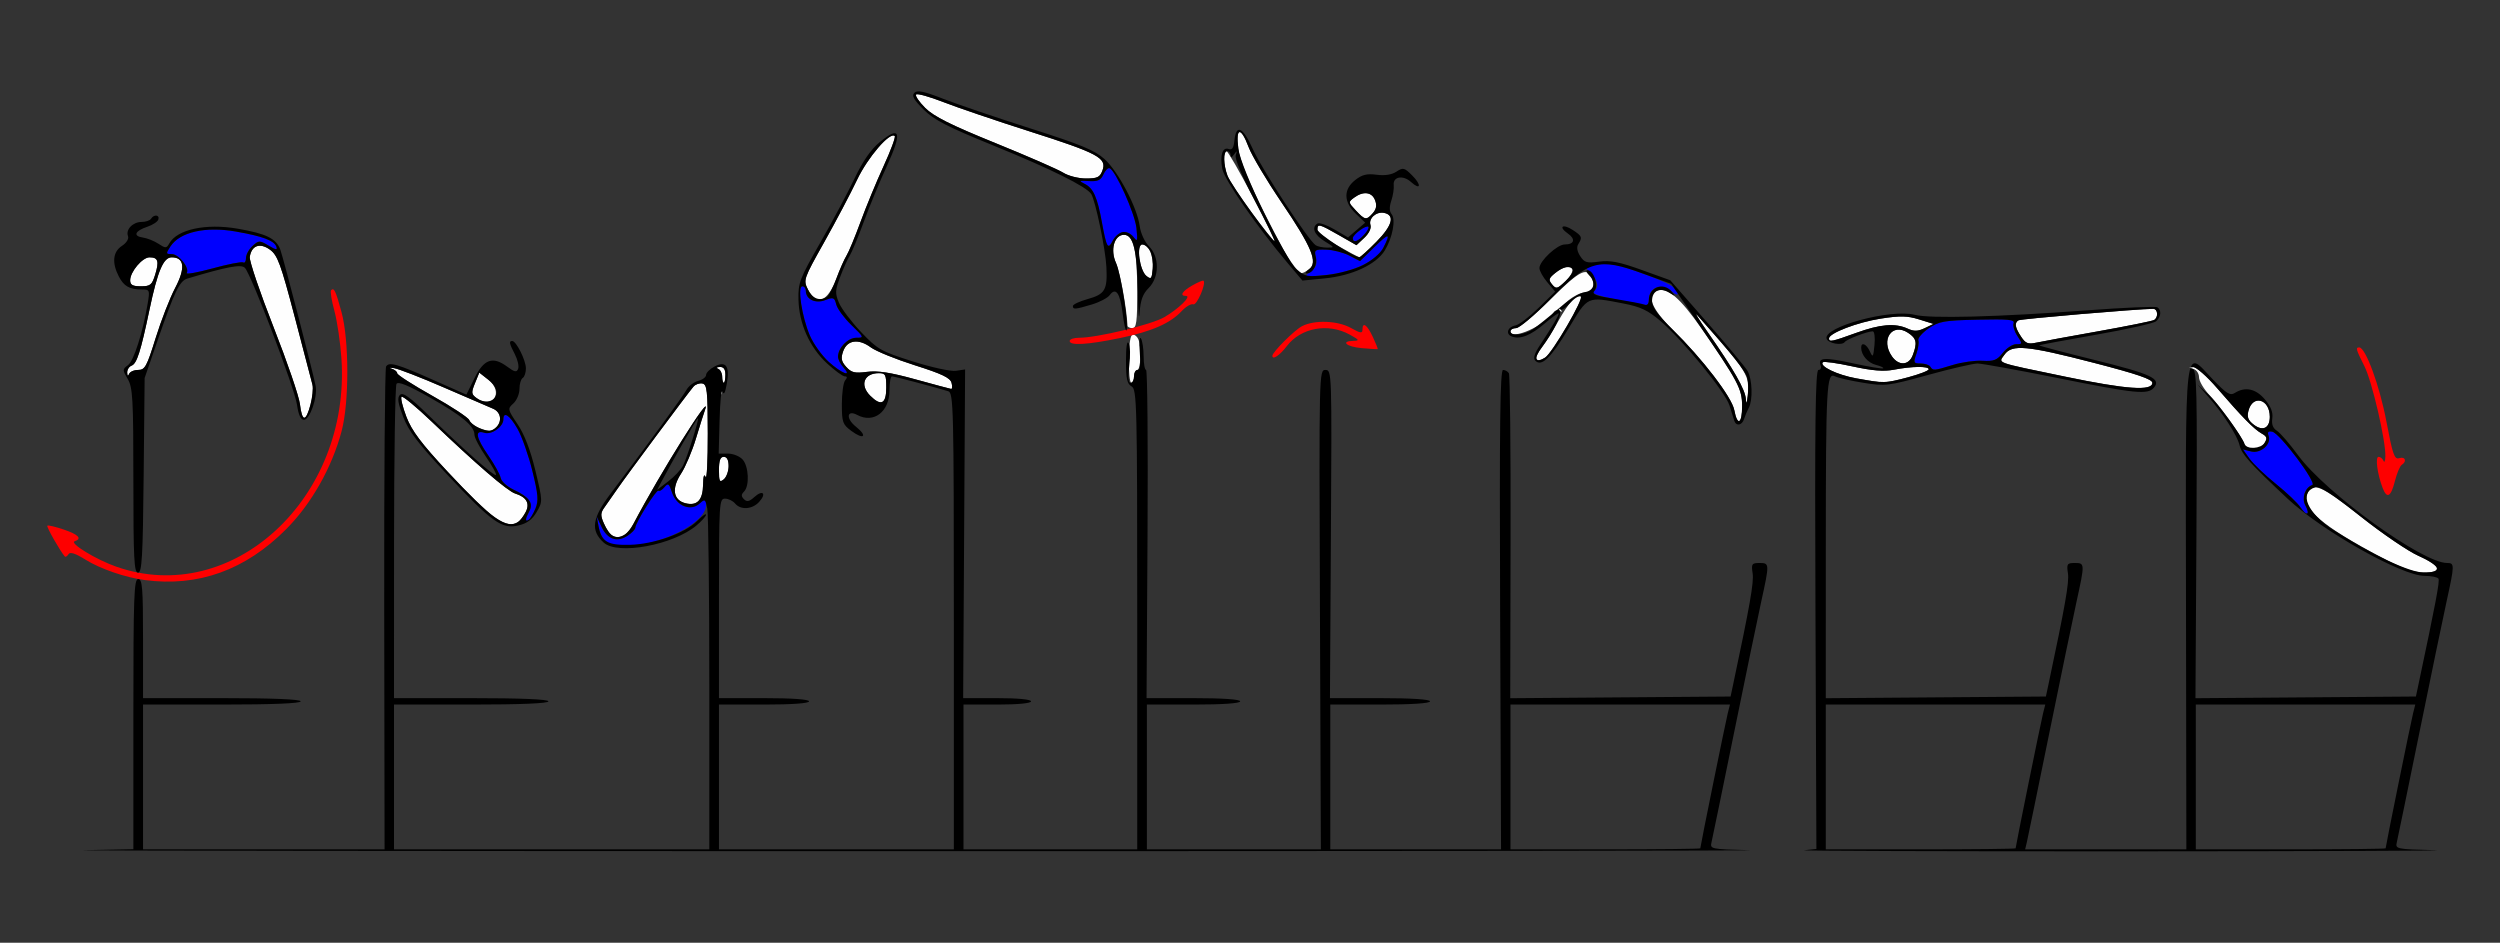 <?xml version="1.0" encoding="UTF-8" standalone="no"?>
<!-- Created with Inkscape (http://www.inkscape.org/) -->

<svg
   xmlns:dc="http://purl.org/dc/elements/1.1/"
   xmlns:cc="http://creativecommons.org/ns#"
   xmlns:rdf="http://www.w3.org/1999/02/22-rdf-syntax-ns#"
   xmlns:svg="http://www.w3.org/2000/svg"
   xmlns="http://www.w3.org/2000/svg"
   xmlns:sodipodi="http://sodipodi.sourceforge.net/DTD/sodipodi-0.dtd"
   xmlns:inkscape="http://www.inkscape.org/namespaces/inkscape"
   version="1.1"
   width="777"
   height="293"
   id="svg2"
   inkscape:version="0.91 r13725"
   sodipodi:docname="ub751103.svg">
  <rect width="100%" height="100%" fill="#333333" stroke="none"/>
  <sodipodi:namedview
     pagecolor="#ffffff"
     bordercolor="#666666"
     borderopacity="1"
     objecttolerance="10"
     gridtolerance="10"
     guidetolerance="10"
     inkscape:pageopacity="0"
     inkscape:pageshadow="2"
     inkscape:window-width="1357"
     inkscape:window-height="823"
     id="namedview11"
     showgrid="false"
     inkscape:zoom="0.39253539"
     inkscape:cx="49.677049"
     inkscape:cy="146.5"
     inkscape:window-x="0"
     inkscape:window-y="0"
     inkscape:window-maximized="0"
     inkscape:current-layer="svg2" />
  <defs
     id="defs6" />
  <g
     id="g2987"
     transform="translate(4.453,-6.022)">
    <path
       d="m 735.5,179.154 c -18.104,-9.545 -24.609,-15.1 -22.901,-19.553 1.528,-3.982 4.313,-2.818 16.656,6.963 6.734,5.337 14.832,10.841 17.994,12.233 6.957,3.061 7.586,5.224 1.5,5.152 -3.073,-0.036 -6.742,-1.364 -13.25,-4.796 z m -550.02,-6.919 c -0.561,-0.404 -1.59,-2.03 -2.287,-3.613 -1.064,-2.419 -1.02,-3.217 0.281,-5 0.851,-1.167 2.621,-3.697 3.932,-5.622 2.592,-3.804 21.841,-29.681 23.659,-31.806 0.615,-0.718 1.864,-1.162 2.776,-0.986 1.457,0.281 1.661,2.175 1.683,15.588 0.013,8.397 -0.293,14.466 -0.68,13.486 -0.456,-1.153 -0.729,-0.325 -0.774,2.346 -0.083,4.853 -1.844,6.718 -5.483,5.805 -3.834,-0.962 -4.378,-4.634 -1.366,-9.209 1.348,-2.048 3.434,-6.971 4.634,-10.941 1.2,-3.97 2.48,-8.02 2.844,-9 2.308,-6.224 -14.074,19.933 -22.308,35.618 -1.924,3.664 -4.636,4.973 -6.912,3.334 z m -36.498,-5.612 c -1.915,-1.308 -8.319,-7.565 -14.23,-13.905 -8.281,-8.882 -11.241,-12.817 -12.896,-17.143 -1.182,-3.088 -1.863,-5.9 -1.514,-6.249 0.349,-0.349 4.582,3.148 9.408,7.77 13.545,12.976 23.536,21.579 25.911,22.314 3.543,1.096 4.672,3.097 3.26,5.777 -2.386,4.528 -4.881,4.889 -9.938,1.437 z M 219,152.122 C 219,149.125 219.409,148 220.5,148 c 0.986,0 1.5,0.986 1.5,2.878 0,1.583 -0.675,3.438 -1.5,4.122 -1.292,1.072 -1.5,0.673 -1.5,-2.878 z m 475.75,-6.818 c -0.963,-0.248 -1.75,-0.818 -1.75,-1.266 0,-1.34 -7.001,-11.277 -10.625,-15.081 C 680.519,127.01 679,124.455 679,123.281 c 0,-1.192 -0.773,-2.336 -1.75,-2.592 -1.569,-0.41 -1.576,-0.469 -0.065,-0.573 0.927,-0.064 4.302,2.91 7.5,6.609 7.817,9.04 11.424,12.709 13.815,14.048 1.588,0.89 1.779,1.48 0.929,2.864 -1.213,1.974 -2.169,2.314 -4.679,1.667 z m -550.522,-6.344 c -1.25,-0.502 -2.521,-1.561 -2.825,-2.354 -0.304,-0.793 -5.469,-4.195 -11.478,-7.559 C 123.916,125.682 119,122.528 119,122.038 c 0,-0.49 -0.787,-1.133 -1.75,-1.429 -0.963,-0.296 -0.625,-0.374 0.75,-0.175 1.375,0.199 8.35,2.905 15.5,6.011 7.15,3.107 14.012,6.068 15.25,6.58 2.444,1.012 2.963,3.862 1.05,5.774 -1.391,1.391 -2.435,1.421 -5.572,0.161 z m 551.862,-0.893 c -1.823,-1.375 -2.228,-2.379 -1.741,-4.319 1.309,-5.215 6.652,-3.753 6.652,1.821 0,3.495 -2.143,4.586 -4.911,2.499 z m -161.523,-4.564 c -0.76,-4.049 -9.89,-15.964 -19.28,-25.162 -6.399,-6.268 -8.174,-10.68 -4.815,-11.969 3.229,-1.239 7.178,2.115 14.028,11.919 11.015,15.762 12.483,18.578 12.492,23.959 0.01,5.545 -1.476,6.313 -2.425,1.254 z M 88.772,131.667 c -0.269,-2.383 -3.961,-13.167 -8.204,-23.963 -4.244,-10.797 -7.57,-20.613 -7.392,-21.815 0.533,-3.592 3.164,-4.537 6.289,-2.26 2.358,1.718 3.338,4.384 7.691,20.92 2.744,10.423 5.219,19.888 5.501,21.032 C 93.259,128.029 91.297,136 90.092,136 c -0.457,0 -1.051,-1.95 -1.32,-4.333 z M 538.151,130 c -0.196,-2.894 -3.792,-9.204 -11.685,-20.5 -3.074,-4.4 -4.549,-6.828 -3.278,-5.396 15.708,17.695 16.318,18.677 15.545,25.008 -0.299,2.451 -0.461,2.697 -0.583,0.888 z m -394.493,-0.261 c -1.639,-1.198 -1.689,-1.676 -0.487,-4.623 l 1.341,-3.287 2.798,2.201 c 4.938,3.885 1.405,9.408 -3.653,5.709 z M 266,129 c -3.331,-3.331 -1.916,-7 2.7,-7 2.059,0 2.3,0.471 2.3,4.5 0,5.087 -1.609,5.891 -5,2.5 z m -46.921,-1.583 c 0.048,-1.165 0.285,-1.402 0.604,-0.604 0.289,0.722 0.253,1.584 -0.079,1.917 -0.332,0.332 -0.569,-0.258 -0.525,-1.312 z M 280,123.909 c -7.716,-2.131 -11.695,-2.743 -15.008,-2.308 -3.778,0.496 -4.819,0.248 -6.432,-1.535 -1.538,-1.7 -1.733,-2.673 -0.972,-4.847 1.24,-3.541 4.795,-4.053 8.601,-1.238 1.604,1.186 7.79,3.7 13.747,5.586 8.345,2.642 10.95,3.889 11.353,5.431 0.288,1.101 0.228,1.959 -0.133,1.906 -0.361,-0.053 -5.381,-1.401 -11.156,-2.995 z m 357.5,-0.804 c -22.437,-4.662 -20.891,-4.102 -18.959,-6.86 2.296,-3.277 6.984,-2.843 27.959,2.592 13.261,3.436 18,5.059 18,6.164 0,2.616 -7.988,2.055 -27,-1.895 z M 220,123.083 c 0,-1.054 -0.562,-2.144 -1.25,-2.421 -0.747,-0.301 -0.545,-0.536 0.5,-0.583 1.221,-0.055 1.75,0.677 1.75,2.421 0,1.375 -0.225,2.5 -0.5,2.5 -0.275,0 -0.5,-0.863 -0.5,-1.917 z m 126.397,-5.582 c 0.067,-4.898 0.499,-7.499 1.246,-7.5 0.629,-4.8e-4 1.416,0.711 1.75,1.581 C 350.374,114.139 350.088,121 349,121 c -0.55,0 -1,0.9 -1,2 0,1.1 -0.384,2 -0.853,2 -0.469,0 -0.806,-3.375 -0.75,-7.499 z m 226.029,6.106 c -5.914,-1.077 -11.511,-3.777 -10.349,-4.991 0.318,-0.332 4.441,0.241 9.162,1.273 6.236,1.363 9.771,1.647 12.923,1.038 C 589.747,119.846 595,119.781 595,120.791 c 0,0.939 -12.022,4.272 -14.664,4.066 -1.01,-0.079 -4.569,-0.641 -7.909,-1.25 z M 35.079,121.857 c -0.043,-0.904 0.568,-1.891 1.359,-2.195 1.639,-0.629 2.812,-4.292 5.563,-17.369 C 44.539,90.225 46.331,86 48.914,86 c 3.955,0 4.33,3.334 1.071,9.529 C 48.336,98.662 45.606,105.675 43.916,111.113 41.175,119.936 40.593,121 38.506,121 c -1.286,0 -2.566,0.562 -2.843,1.25 -0.319,0.789 -0.533,0.645 -0.583,-0.393 z m 548.478,-5.08 c -3.636,-5.191 0.048,-10.577 5.01,-7.326 2.658,1.742 2.939,3.087 1.458,6.983 -1.216,3.198 -4.352,3.364 -6.468,0.343 z M 473,117.135 c 0,-0.476 0.821,-1.938 1.825,-3.25 1.004,-1.312 3.257,-4.92 5.006,-8.018 3.396,-6.014 5.477,-8.267 7.122,-7.712 1.106,0.373 -9.053,17.656 -11.167,18.998 -1.682,1.067 -2.787,1.06 -2.787,-0.018 z m 150.674,-6.51 c -1.876,-2.864 -2.093,-4.248 -0.79,-5.053 0.708,-0.438 37.11,-3.537 41.866,-3.565 1.463,-0.008 1.687,2.605 0.297,3.464 -0.524,0.324 -8.287,1.895 -17.25,3.491 -8.963,1.596 -17.681,3.198 -19.373,3.56 -2.58,0.553 -3.346,0.247 -4.75,-1.896 z M 564,111.199 c 0,-1.636 8.869,-5.031 16.066,-6.151 6.049,-0.941 8.272,-0.895 11.934,0.245 l 4.5,1.402 -2.75,1.313 c -2.138,1.021 -3.317,1.055 -5.297,0.152 -3.91,-1.782 -8.504,-1.398 -16.052,1.339 C 564.899,112.221 564,112.403 564,111.199 Z M 465,109 c 0,-0.55 0.779,-1 1.731,-1 0.952,0 5.817,-4.069 10.81,-9.041 9.256,-9.217 11.589,-10.273 12.985,-5.875 C 491.322,95.589 490.353,97 487.835,97 c -2.418,0 -8.034,4.433 -7.03,5.549 0.382,0.424 0.163,0.467 -0.486,0.095 -0.649,-0.372 -1.482,-0.19 -1.85,0.406 C 475.933,107.154 465,111.983 465,109 Z M 345.969,107.25 C 345.757,102.11 343.685,90.721 342.46,87.963 340.55,83.665 341.809,79 344.877,79 347.841,79 349,83.962 349,96.649 349,106.072 348.745,108 347.5,108 c -0.825,0 -1.514,-0.338 -1.531,-0.75 z M 246.644,95.988 c -1.473,-2.953 -1.374,-3.241 5.086,-14.75 3.624,-6.456 8.204,-15.145 10.179,-19.308 3.326,-7.012 10.271,-15.083 11.727,-13.627 0.313,0.313 -1.252,4.535 -3.479,9.383 C 267.931,62.534 264.709,70.325 262.996,75 c -1.713,4.675 -3.676,9.4 -4.364,10.5 -0.688,1.1 -2.082,4.25 -3.099,7 -2.739,7.406 -6.248,8.783 -8.889,3.488 z m 231.293,-1.564 c -1.191,-1.435 -1.065,-1.903 0.956,-3.539 4.703,-3.808 7.526,-1.619 3.226,2.5 -2.574,2.466 -2.925,2.553 -4.182,1.038 z M 36,93.135 C 36,90.497 39.79,86 42.014,86 c 2.667,0 3.055,1.167 1.776,5.335 C 42.788,94.597 42.298,95 39.332,95 36.747,95 36,94.582 36,93.135 Z M 351.867,91.802 C 349.71,90.082 348.632,82 350.56,82 c 2.045,0 3.596,3.626 3.248,7.594 -0.272,3.097 -0.5,3.356 -1.941,2.208 z M 397.757,89.25 c -0.854,-0.963 -4.951,-8.5 -9.104,-16.75 -5.198,-10.326 -7.763,-16.636 -8.231,-20.25 -0.868,-6.698 0.77,-6.954 3.202,-0.5 0.984,2.612 5.579,10.337 10.209,17.166 9.459,13.95 11.418,18.695 8.575,20.774 -2.325,1.7 -2.791,1.656 -4.651,-0.441 z M 411.25,82.374 C 407.812,80.418 405,78.184 405,77.409 c 0,-1.96 0.529,-1.825 6.695,1.703 l 5.438,3.112 2.443,-2.295 c 1.454,-1.366 2.227,-2.973 1.911,-3.97 -0.653,-2.058 1.781,-4.246 4.204,-3.779 3.474,0.669 2.634,3.922 -2.307,8.939 -2.645,2.685 -5.05,4.866 -5.346,4.847 -0.296,-0.019 -3.35,-1.635 -6.788,-3.591 z M 384.655,72.208 c -3.6,-4.836 -7.021,-10.04 -7.601,-11.565 -1.221,-3.212 -1.398,-7.643 -0.304,-7.642 0.412,3.86e-4 4.046,6.3 8.075,14 C 388.854,74.7 391.936,81 391.675,81 c -0.261,0 -3.42,-3.956 -7.021,-8.792 z m 32.269,-0.789 c -2.375,-2.528 -2.385,-2.609 -0.483,-4 2.84,-2.077 5.503,-1.736 6.48,0.831 0.604,1.587 0.402,2.766 -0.687,4 -2.022,2.291 -2.439,2.226 -5.31,-0.831 z m -90.931,-11.724 c -1.57,-0.992 -11.079,-5.144 -21.132,-9.225 -13.865,-5.629 -19.121,-8.264 -21.769,-10.912 -1.92,-1.92 -3.185,-3.798 -2.81,-4.173 0.375,-0.375 4.178,0.686 8.45,2.357 4.272,1.671 16.378,5.786 26.902,9.144 21.239,6.777 23.99,8.255 22.558,12.12 -0.784,2.117 -1.56,2.494 -5.135,2.494 -2.337,0 -5.481,-0.803 -7.065,-1.804 z"
       id="path2997"
       style="fill:#fefefe"
       inkscape:connector-curvature="0" />
    <path
       d="m 40.5,186.302 c -5.988,-0.794 -13.78,-3.473 -18.317,-6.297 -3.249,-2.022 -4.853,-2.539 -5.356,-1.725 -0.395,0.639 -0.907,0.95 -1.138,0.691 -1.436,-1.611 -5.763,-9.23 -5.431,-9.563 0.221,-0.221 2.504,0.313 5.072,1.188 4.629,1.577 5.824,2.852 3.423,3.652 -1.733,0.578 6.613,5.68 12.911,7.894 36.078,12.68 72.878,-21.284 70.004,-64.607 -0.33,-4.969 -1.317,-11.671 -2.193,-14.893 -0.877,-3.222 -1.342,-6.109 -1.035,-6.417 0.931,-0.931 1.425,0.105 3.254,6.828 2.383,8.757 2.4,28.008 0.032,36.946 -2.992,11.294 -9.36,22.569 -17.202,30.455 C 71.831,183.222 57.141,188.51 40.5,186.302 Z M 736.041,157.607 C 734.4,153.291 733.719,148 734.805,148 c 0.565,0 1.255,0.562 1.532,1.25 0.277,0.688 0.54,0.075 0.583,-1.361 0.148,-4.91 -4.147,-23.383 -6.536,-28.106 C 727.782,114.635 727.607,114 728.792,114 c 1.978,0 6.344,11.883 8.44,22.971 1.974,10.442 2.496,11.929 4.018,11.448 1.856,-0.587 2.441,1.036 0.749,2.081 -0.55,0.34 -1.504,2.617 -2.119,5.059 -1.249,4.961 -2.482,5.618 -3.84,2.047 z M 391,116.596 c 0,-1.123 6.85,-7.965 9.2,-9.19 3.898,-2.031 11.112,-1.759 15.269,0.576 2.895,1.626 3.53,1.716 3.53,0.5 0,-2.56 1.433,-1.561 3.22,2.246 0.946,2.015 1.621,3.721 1.5,3.791 -0.121,0.07 -2.358,-0.064 -4.97,-0.297 -4.769,-0.426 -6.712,-2.187 -2.5,-2.265 1.921,-0.036 1.738,-0.322 -1.25,-1.958 -6.699,-3.668 -15.148,-2.117 -19.491,3.577 C 393.29,116.486 391,118.02 391,116.596 Z M 328,112 c 0,-0.55 1.3,-1 2.89,-1 5.686,0 22.565,-4.077 26.552,-6.413 C 361.929,101.957 365.962,98 364.155,98 c -2.087,0 -1.198,-1.469 1.987,-3.281 1.721,-0.98 3.279,-1.632 3.461,-1.449 0.881,0.881 -2.094,7.756 -3.176,7.341 -0.668,-0.256 -2.274,0.67 -3.571,2.059 -3.614,3.872 -9.357,6.383 -19.296,8.434 C 333.459,113.189 328,113.503 328,112 Z"
       id="path2993"
       style="fill:#fe0000"
       inkscape:connector-curvature="0" />
    <path
       d="m 186.323,175.332 c -2.782,-0.578 -4.015,-2.094 -4.748,-5.838 l -0.586,-2.994 1.477,3.174 c 1.84,3.954 4.826,5.02 8.083,2.886 1.348,-0.883 2.451,-2.023 2.451,-2.533 0,-1.483 6.626,-12.068 7.197,-11.497 0.285,0.285 1.112,-0.198 1.838,-1.073 1.166,-1.405 1.446,-1.212 2.393,1.651 1.401,4.237 5.77,5.928 8.63,3.34 1.868,-1.69 1.942,-1.672 1.942,0.474 0,6.541 -18.465,14.531 -28.677,12.41 z M 159,167.493 c 0,-0.344 0.481,-1.524 1.069,-2.623 1.34,-2.503 -0.057,-4.378 -4.996,-6.704 -1.95,-0.918 -3.714,-2.538 -3.918,-3.6 -0.204,-1.061 -1.898,-4.149 -3.763,-6.861 -3.954,-5.748 -4.397,-8.16 -1.32,-7.184 2.263,0.718 5.928,-1.865 5.928,-4.178 0,-2.595 1.939,-1.305 4.364,2.905 1.347,2.337 3.429,8.226 4.628,13.085 1.827,7.406 1.983,9.31 0.964,11.771 C 160.827,166.832 159,168.925 159,167.493 Z m 551.553,-3.772 c -0.884,-1.349 -4.34,-4.644 -7.68,-7.324 -3.341,-2.679 -7.008,-6.184 -8.15,-7.788 l -2.076,-2.916 2.537,0.637 c 3.005,0.754 6.425,-2.304 5.442,-4.866 -0.444,-1.156 -0.126,-1.515 1.129,-1.274 2.341,0.45 14.045,16.044 12.442,16.578 -2.231,0.744 -3.359,4.058 -2.15,6.318 1.615,3.018 0.406,3.533 -1.493,0.636 z m -457.431,-45.23 c -2.136,-1.93 -4.79,-5.642 -5.897,-8.25 C 244.759,104.433 243.323,95 244.906,95 245.508,95 246,95.62 246,96.378 c 0,2.669 2.916,4.092 6.001,2.928 2.579,-0.973 2.896,-0.85 3.445,1.337 0.333,1.325 2.447,4.198 4.7,6.383 3.985,3.867 4.026,3.974 1.531,3.974 -2.621,0 -5.677,3.173 -5.677,5.894 0,0.797 0.745,2.272 1.655,3.277 2.941,3.25 -0.479,1.982 -4.533,-1.68 z M 595.5,120 c -0.34,-0.55 -1.693,-1 -3.007,-1 -2.216,0 -2.314,-0.215 -1.351,-2.979 0.571,-1.638 0.853,-3.535 0.626,-4.216 -0.227,-0.68 1.195,-2.345 3.16,-3.7 3.223,-2.222 4.715,-2.489 15.271,-2.734 9.568,-0.222 11.604,-0.022 11.174,1.098 -0.289,0.753 0.236,2.53 1.166,3.949 1.628,2.484 1.614,2.581 -0.351,2.581 -1.123,0 -2.997,1.214 -4.165,2.698 -1.781,2.265 -2.797,2.659 -6.323,2.456 -2.31,-0.133 -6.45,0.448 -9.2,1.291 -5.944,1.823 -6.204,1.844 -7,0.555 z M 498,99.111 c -5.079,-0.985 -7.997,-1.966 -7.25,-2.439 1.803,-1.14 1.538,-3.384 -0.658,-5.58 -1.877,-1.877 -1.873,-1.917 0.25,-2.486 4.152,-1.114 7.586,-0.582 15.8,2.447 C 514.727,94.218 517,95.521 517,97.277 c 0,0.568 -0.823,0.288 -1.829,-0.622 C 512.014,93.798 508,95.222 508,99.2 c 0,0.99 -0.338,1.746 -0.75,1.68 -0.412,-0.066 -4.575,-0.862 -9.25,-1.769 z M 53.586,90.862 C 54.538,89.32 51.125,85 48.954,85 c -1.881,0 -1.906,-0.143 -0.428,-2.399 2.929,-4.47 10.887,-6.281 20.307,-4.622 8.295,1.461 11.862,2.783 12.583,4.662 0.446,1.162 -0.038,1.105 -2.388,-0.283 -2.817,-1.664 -3.037,-1.659 -4.987,0.106 C 72.918,83.479 72,85.167 72,86.214 c 0,1.047 -0.387,1.665 -0.859,1.373 -0.472,-0.292 -4.748,0.539 -9.501,1.847 -4.753,1.308 -8.378,1.95 -8.055,1.428 z M 402.808,90.496 c 1.764,-1.292 2.171,-2.316 1.725,-4.343 -0.554,-2.52 -0.393,-2.647 3.215,-2.545 2.089,0.059 5.306,0.886 7.147,1.839 l 3.348,1.732 4.378,-4.297 c 4.669,-4.582 5.291,-4.546 2.855,0.164 -2.141,4.14 -9.502,7.596 -17.986,8.443 -6.73,0.672 -6.905,0.635 -4.683,-0.992 z m -63.108,-8.171 c -0.29,-0.469 -1.042,-3.696 -1.673,-7.171 -1.432,-7.895 -2.675,-10.663 -5.392,-12.004 -1.881,-0.928 -1.719,-1.03 1.353,-0.852 2.766,0.16 3.696,-0.265 4.489,-2.052 0.55,-1.24 1.412,-2.116 1.915,-1.949 1.832,0.611 7.896,14.099 8.358,18.591 0.427,4.152 0.331,4.426 -0.955,2.753 -1.824,-2.374 -4.913,-1.792 -6.408,1.206 -0.639,1.281 -1.399,1.946 -1.688,1.477 z M 416,80.057 c 0,-1.145 4.188,-4.202 4.85,-3.54 C 421.448,77.114 417.976,81 416.845,81 416.38,81 416,80.576 416,80.057 Z"
       id="path2991"
       style="fill:#0000fe"
       inkscape:connector-curvature="0" />
    <path
       d="M 21.75,270.252 37,269.948 37,227.974 C 37,191.33 37.19,186 38.5,186 c 1.279,0 1.5,2.722 1.5,18.5 l 0,18.5 24.5,0 c 15.667,0 24.5,0.361 24.5,1 0,0.639 -8.833,1 -24.5,1 l -24.5,0 0,22.5 0,22.5 37.535,0 37.535,0 -0.109,-74.477 c -0.06,-40.962 0.202,-74.979 0.582,-75.594 0.947,-1.533 3.356,-0.839 14.956,4.307 l 10,4.436 2.5,-5.086 c 2.922,-5.945 5.686,-6.933 10.152,-3.632 2.367,1.75 2.978,1.871 3.436,0.678 0.306,-0.798 -0.151,-2.819 -1.016,-4.492 -1.763,-3.409 -1.909,-4.143 -0.822,-4.134 1.258,0.011 4.25,6.006 4.25,8.516 0,1.298 -0.45,2.638 -1,2.978 -0.55,0.34 -1,1.872 -1,3.404 0,1.532 -0.852,3.557 -1.893,4.499 -1.847,1.671 -1.814,1.83 1.313,6.478 2.126,3.159 3.987,8.004 5.522,14.379 2.3,9.548 2.303,9.637 0.397,12.899 -1.362,2.333 -2.988,3.538 -5.608,4.158 -5.212,1.233 -8.222,-0.906 -22.105,-15.703 -9.149,-9.752 -12.056,-13.559 -13.768,-18.032 -1.656,-4.327 -1.893,-5.947 -1.001,-6.839 0.892,-0.892 3.002,0.614 8.906,6.358 11.416,11.107 20.402,19.068 20.928,18.541 0.255,-0.255 -1.146,-2.804 -3.114,-5.665 C 144.61,145.116 143,142.029 143,141.117 c 0,-2.691 -3.901,-5.93 -13.988,-11.616 -6.625,-3.734 -9.714,-4.994 -10.235,-4.174 -0.411,0.645 -0.753,22.886 -0.762,49.423 L 118,223 l 24,0 c 15.333,0 24,0.361 24,1 0,0.639 -8.667,1 -24,1 l -24,0 0,22.5 0,22.5 49,0 49,0 0,-51.375 c 0,-28.256 -0.284,-52.797 -0.632,-54.535 -0.596,-2.978 -0.737,-3.066 -2.442,-1.522 -2.73,2.47 -7.129,0.68 -8.498,-3.459 -0.947,-2.863 -1.227,-3.056 -2.393,-1.651 -0.726,0.875 -1.553,1.358 -1.838,1.073 C 199.626,157.959 193,168.544 193,170.027 c 0,0.51 -1.103,1.65 -2.451,2.533 -3.257,2.134 -6.242,1.068 -8.083,-2.886 l -1.477,-3.174 0.571,3 c 0.935,4.912 2.773,6.018 9.726,5.851 7.517,-0.18 17.096,-3.58 20.952,-7.435 1.519,-1.519 2.762,-2.387 2.762,-1.928 0,0.459 -1.343,1.964 -2.984,3.345 -7.245,6.096 -24.461,9.288 -28.82,5.343 -4.165,-3.769 -3.645,-7.59 2.061,-15.147 11.636,-15.41 22.63,-30.438 23.606,-32.267 0.657,-1.231 2.307,-2.517 3.666,-2.858 1.359,-0.341 2.471,-1.17 2.471,-1.843 0,-0.672 1.134,-1.83 2.52,-2.571 3.61,-1.932 4.875,-0.275 3.945,5.165 -0.501,2.927 -0.947,3.775 -1.366,2.599 -0.343,-0.961 -0.749,2.977 -0.903,8.75 L 218.916,147 l 2.887,0 c 1.588,0 3.632,0.823 4.542,1.829 1.923,2.125 2.202,8.225 0.455,9.971 -0.92,0.92 -0.925,1.475 -0.024,2.376 0.902,0.902 1.65,0.748 3.206,-0.661 2.628,-2.378 3.897,-1.146 1.523,1.478 -2.146,2.371 -5.756,2.614 -7.506,0.506 -0.685,-0.825 -2.09,-1.5 -3.122,-1.5 C 219.081,161 219,162.341 219,192 l 0,31 14,0 c 8.667,0 14,0.381 14,1 0,0.619 -5.333,1 -14,1 l -14,0 0,22.5 0,22.5 36.5,0 36.5,0 0,-70.933 c 0,-66.688 -0.105,-70.964 -1.75,-71.457 C 285.336,126.137 273.442,123 272.77,123 272.347,123 272,124.947 272,127.326 c 0,6.655 -4.893,10.407 -10.005,7.672 -3.276,-1.753 -3.625,1.088 -0.445,3.624 3.752,2.992 2.507,4.22 -1.371,1.353 -2.74,-2.026 -2.979,-2.693 -2.984,-8.338 -0.003,-3.375 0.457,-6.698 1.022,-7.386 0.716,-0.871 0.681,-1.25 -0.117,-1.25 -0.63,0 -3.109,-1.81 -5.509,-4.023 -5.422,-4.998 -8.711,-12.352 -8.878,-19.851 -0.116,-5.225 0.365,-6.483 6.742,-17.626 3.777,-6.6 8.584,-15.6 10.681,-20 2.629,-5.515 5.088,-9.048 7.917,-11.372 6.344,-5.213 6.961,-3.017 2.115,7.535 C 268.936,62.523 265.709,70.325 263.996,75 c -1.713,4.675 -3.676,9.4 -4.364,10.5 -0.688,1.1 -2.033,4.099 -2.991,6.663 -1.541,4.129 -1.579,5.046 -0.328,8 0.777,1.835 3.87,5.921 6.873,9.08 5.122,5.388 6.116,5.952 16.018,9.094 5.891,1.869 11.826,3.164 13.427,2.929 L 295.5,120.845 295.199,171.923 294.898,223 l 10.551,0 c 6.367,0 10.551,0.397 10.551,1 0,0.603 -4.167,1 -10.5,1 l -10.5,0 0,22.5 0,22.5 27,0 27,0 0,-71.45 c 0,-67.007 -0.109,-71.511 -1.75,-72.431 -1.406,-0.788 -1.75,-2.354 -1.75,-7.973 0,-4.38 0.319,-6.424 0.853,-5.473 0.469,0.835 0.549,3.951 0.178,6.923 -0.45,3.598 -0.317,5.404 0.397,5.404 0.59,0 1.072,-0.9 1.072,-2 0,-1.1 0.506,-2 1.124,-2 0.752,0 0.972,-1.835 0.664,-5.543 -0.256,-3.082 -0.095,-4.969 0.361,-4.25 0.451,0.711 0.827,3.206 0.836,5.543 0.008,2.337 0.353,4.25 0.765,4.25 0.412,-2.5e-4 0.615,22.95 0.449,51 L 351.898,223 l 14.551,0 c 9.034,0 14.551,0.379 14.551,1 0,0.621 -5.5,1 -14.5,1 l -14.5,0 0,22.5 0,22.5 27.036,0 27.036,0 -0.286,-74.5 c -0.284,-73.929 -0.271,-74.5 1.714,-74.5 1.978,-1.8e-4 1.997,0.566 1.699,51 L 408.898,223 l 15.551,0 c 9.701,0 15.551,0.376 15.551,1 0,0.624 -5.833,1 -15.5,1 l -15.5,0 0,22.5 0,22.5 26.536,0 26.536,0 -0.286,-74.5 c -0.22,-57.125 -0.009,-74.5 0.905,-74.5 0.655,1.4e-4 1.474,0.459 1.821,1.02 0.346,0.561 0.583,23.517 0.525,51.013 l -0.105,49.994 34.24,-0.263 34.24,-0.263 0.743,-3.5 c 5.273,-24.849 6.531,-31.997 6.113,-34.75 -0.45,-2.963 -0.263,-3.25 2.12,-3.25 3.152,0 3.157,0.113 0.542,12.047 -1.139,5.199 -4.957,23.628 -8.485,40.953 -3.528,17.325 -6.651,32.499 -6.94,33.719 -0.519,2.188 -0.353,2.224 11.735,2.534 6.744,0.173 -110.364,0.312 -260.239,0.309 -149.875,-0.003 -265.637,-0.143 -257.25,-0.31 z M 524,269.679 c 0,-0.639 7.85,-39.252 8.524,-41.929 l 0.693,-2.75 -34.108,0 -34.108,0 0,22.5 0,22.5 29.5,0 c 16.225,0 29.5,-0.144 29.5,-0.321 z M 189.816,172.135 c 0.724,-0.459 1.883,-1.914 2.576,-3.235 8.234,-15.685 24.616,-41.842 22.308,-35.618 -0.364,0.98 -1.643,5.03 -2.844,9 -1.2,3.97 -3.286,8.893 -4.634,10.941 -3.012,4.575 -2.468,8.247 1.366,9.209 3.639,0.913 5.401,-0.951 5.483,-5.805 0.045,-2.671 0.319,-3.499 0.774,-2.346 0.387,0.98 0.693,-5.089 0.68,-13.486 -0.021,-13.412 -0.226,-15.306 -1.683,-15.588 -0.912,-0.176 -2.161,0.267 -2.776,0.986 -1.818,2.124 -21.067,28.001 -23.659,31.806 -1.312,1.925 -3.081,4.455 -3.932,5.622 -1.301,1.783 -1.345,2.581 -0.281,5 1.869,4.246 3.828,5.286 6.623,3.513 z m -33.215,-3.9 c 0.605,-0.404 1.649,-1.776 2.319,-3.049 1.412,-2.68 0.283,-4.681 -3.26,-5.777 -2.375,-0.735 -12.365,-9.338 -25.911,-22.314 -4.825,-4.622 -9.059,-8.119 -9.408,-7.77 -0.349,0.349 0.333,3.161 1.514,6.249 1.655,4.326 4.616,8.261 12.896,17.143 13.624,14.613 18.266,17.909 21.848,15.517 z m 5.356,-4.128 c 1.019,-2.461 0.864,-4.366 -0.964,-11.771 -1.199,-4.859 -3.282,-10.748 -4.628,-13.085 -2.425,-4.21 -4.364,-5.5 -4.364,-2.905 0,2.313 -3.665,4.896 -5.928,4.178 -3.077,-0.977 -2.634,1.436 1.32,7.184 1.865,2.712 3.559,5.799 3.763,6.861 0.204,1.061 1.968,2.681 3.918,3.6 4.939,2.326 6.336,4.2 4.996,6.704 -1.295,2.42 -1.37,3.433 -0.2,2.71 0.478,-0.296 1.417,-1.859 2.086,-3.474 z m 45.855,-13.339 C 209.127,148.212 212.97,136 212.459,136 c -0.294,0 -8.1,13.597 -11.414,19.881 l -1.256,2.381 3.427,-2.614 c 1.885,-1.438 3.953,-3.634 4.595,-4.881 z M 222,150.878 C 222,148.986 221.486,148 220.5,148 c -1.091,0 -1.5,1.125 -1.5,4.122 0,3.551 0.208,3.95 1.5,2.878 0.825,-0.685 1.5,-2.54 1.5,-4.122 z M 149.8,138.8 c 1.913,-1.913 1.394,-4.762 -1.05,-5.774 -1.238,-0.512 -8.1,-3.473 -15.25,-6.58 -7.15,-3.107 -14.125,-5.812 -15.5,-6.011 -1.375,-0.199 -1.712,-0.121 -0.75,0.175 0.963,0.296 1.75,0.938 1.75,1.429 0,0.49 4.916,3.644 10.925,7.009 6.009,3.365 11.174,6.767 11.478,7.559 0.526,1.371 3.892,3.194 6.148,3.33 0.578,0.035 1.59,-0.477 2.25,-1.137 z m 0.004,-10.435 c 0.197,-1.383 -0.681,-2.909 -2.494,-4.336 l -2.798,-2.201 -1.341,3.287 c -1.203,2.947 -1.152,3.425 0.487,4.623 2.589,1.893 5.783,1.18 6.147,-1.374 z M 271,126.5 c 0,-4.029 -0.241,-4.5 -2.3,-4.5 -4.616,0 -6.031,3.669 -2.7,7 3.391,3.391 5,2.587 5,-2.5 z m 20.289,-1.502 c -0.403,-1.542 -3.009,-2.788 -11.353,-5.431 -5.957,-1.886 -12.143,-4.4 -13.747,-5.586 -3.807,-2.814 -7.361,-2.303 -8.601,1.238 -0.761,2.173 -0.566,3.147 0.972,4.847 1.613,1.783 2.654,2.031 6.432,1.535 3.312,-0.435 7.292,0.177 15.008,2.308 5.775,1.595 10.795,2.943 11.156,2.995 0.361,0.053 0.421,-0.805 0.133,-1.906 z M 221,122.5 c 0,-1.744 -0.529,-2.476 -1.75,-2.421 -1.045,0.047 -1.247,0.282 -0.5,0.583 0.688,0.277 1.25,1.367 1.25,2.421 0,1.054 0.225,1.917 0.5,1.917 0.275,0 0.5,-1.125 0.5,-2.5 z m 36.655,-2.329 C 256.745,119.165 256,117.691 256,116.894 256,114.173 259.056,111 261.677,111 c 2.495,0 2.454,-0.107 -1.531,-3.974 -2.252,-2.186 -4.367,-5.058 -4.7,-6.383 -0.549,-2.187 -0.867,-2.31 -3.445,-1.337 C 248.916,100.47 246,99.047 246,96.378 246,95.62 245.508,95 244.906,95 c -1.583,0 -0.148,9.433 2.319,15.242 1.108,2.608 3.761,6.32 5.897,8.25 4.053,3.662 7.473,4.929 4.533,1.68 z m -5.063,-21.937 c 0.6,-0.404 1.924,-2.985 2.941,-5.735 1.017,-2.75 2.412,-5.9 3.099,-7 0.688,-1.1 2.651,-5.825 4.364,-10.5 1.713,-4.675 4.935,-12.466 7.161,-17.314 2.226,-4.848 3.791,-9.07 3.479,-9.383 -1.456,-1.456 -8.401,6.615 -11.727,13.627 -1.975,4.164 -6.555,12.852 -10.179,19.308 -6.46,11.509 -6.559,11.797 -5.086,14.75 1.455,2.916 3.695,3.762 5.948,2.247 z m 303.7,172.034 3.792,-0.395 -0.292,-74.437 c -0.228,-58.021 -0.023,-74.437 0.927,-74.437 0.67,1.5e-4 0.977,-0.629 0.682,-1.399 -0.95,-2.476 1.17,-2.608 10.195,-0.636 4.862,1.063 9.021,1.752 9.241,1.532 0.22,-0.22 -0.79,-0.699 -2.244,-1.064 C 576.076,118.802 574,116.375 574,114.066 c 0,-1.87 1.659,-1.145 2.709,1.184 0.911,2.019 1.057,1.814 1.429,-2 0.228,-2.337 -0.015,-4.25 -0.541,-4.25 -1.659,0 -8.071,2.453 -8.711,3.332 -0.868,1.193 -5.151,0.407 -5.625,-1.032 -1.196,-3.634 19.924,-9.372 27.37,-7.435 4.719,1.227 25.765,0.679 53.651,-1.396 11.43,-0.851 21.218,-1.278 21.75,-0.949 1.393,0.861 1.19,3.05 -0.406,4.374 -0.755,0.627 -9.181,2.508 -18.724,4.18 -9.543,1.672 -17.456,3.145 -17.584,3.273 -0.128,0.128 7.604,2.171 17.182,4.54 17.739,4.388 20.816,5.82 18.498,8.613 -1.885,2.271 -5.68,1.891 -30,-3 -12.306,-2.475 -23.483,-4.5 -24.839,-4.5 -1.356,0 -8.295,1.607 -15.42,3.572 -12.466,3.437 -13.225,3.528 -20.098,2.418 -3.928,-0.634 -7.876,-1.537 -8.772,-2.005 -2.617,-1.368 -2.847,2.924 -2.859,53.278 L 563,223.026 597.206,222.763 631.411,222.5 632.154,219 c 5.273,-24.849 6.531,-31.997 6.113,-34.75 -0.45,-2.963 -0.263,-3.25 2.12,-3.25 3.152,0 3.157,0.113 0.542,12.047 -1.139,5.199 -4.957,23.628 -8.485,40.953 -3.528,17.325 -6.654,32.513 -6.948,33.75 l -0.534,2.25 25.054,0 25.054,0 -0.11,-74.75 c -0.126,-85.773 -0.708,-80.754 8.271,-71.377 4.373,4.567 5.414,5.205 6.943,4.25 3.222,-2.012 6.509,-1.287 9.323,2.057 1.852,2.201 2.554,4.011 2.28,5.879 -0.27,1.838 0.188,3.063 1.434,3.841 1.006,0.629 3.982,4.073 6.612,7.655 8.636,11.761 38.635,33.445 46.269,33.445 2.378,0 2.372,0.472 -0.165,12.047 -1.139,5.199 -4.957,23.628 -8.485,40.953 -3.528,17.325 -6.651,32.499 -6.94,33.719 -0.519,2.188 -0.353,2.224 11.735,2.534 6.744,0.173 -35.439,0.336 -93.739,0.363 -58.3,0.026 -104.294,-0.13 -102.208,-0.347 z M 622,269.679 c 0,-0.639 7.85,-39.252 8.524,-41.929 l 0.693,-2.75 -34.108,0 -34.108,0 0,22.5 0,22.5 29.5,0 c 16.225,0 29.5,-0.144 29.5,-0.321 z m 115,0 c 0,-0.639 7.85,-39.252 8.524,-41.929 l 0.693,-2.75 -34.108,0 -34.108,0 0,22.5 0,22.5 29.5,0 c 16.225,0 29.5,-0.144 29.5,-0.321 z M 747.154,219 c 5.427,-25.574 6.717,-32.399 6.264,-33.133 C 753.123,185.39 751.158,185 749.051,185 c -7.02,0 -31.891,-14.021 -42.474,-23.945 -11.84,-11.103 -14.307,-13.848 -14.988,-16.675 -0.757,-3.147 -5.139,-9.888 -9.995,-15.377 l -3.094,-3.498 3.227,2.913 c 2.841,2.565 10.614,13.156 11.461,15.617 0.599,1.74 5.008,1.499 6.171,-0.338 0.933,-1.474 0.776,-2.008 -0.859,-2.924 -2.391,-1.339 -5.998,-5.008 -13.815,-14.048 -3.198,-3.699 -6.573,-6.673 -7.5,-6.609 -1.322,0.091 -1.362,0.204 -0.185,0.525 1.313,0.358 1.463,6.751 1.199,51.397 l -0.301,50.988 34.256,-0.263 34.256,-0.263 0.743,-3.5 z M 753,182.664 c 0,-0.735 -2.587,-2.475 -5.75,-3.866 -3.163,-1.391 -11.26,-6.896 -17.994,-12.233 -9.025,-7.152 -12.747,-9.543 -14.158,-9.096 -5.195,1.649 -2.448,8.047 5.7,13.278 11.989,7.698 23.532,13.15 27.952,13.202 2.905,0.034 4.25,-0.373 4.25,-1.286 z m -40.954,-19.578 c -1.209,-2.259 -0.081,-5.574 2.15,-6.318 1.602,-0.534 -10.101,-16.128 -12.442,-16.578 -1.254,-0.241 -1.572,0.118 -1.129,1.274 0.983,2.562 -2.437,5.621 -5.442,4.866 l -2.537,-0.637 2.076,2.916 c 1.142,1.604 4.81,5.108 8.15,7.788 3.341,2.679 6.797,5.975 7.68,7.324 1.898,2.897 3.108,2.382 1.493,-0.636 z M 701,135.569 c 0,-5.573 -5.343,-7.036 -6.652,-1.821 -0.487,1.94 -0.082,2.944 1.741,4.319 C 698.857,140.155 701,139.064 701,135.569 Z M 664.5,125 c 0,-1.105 -4.739,-2.728 -18,-6.164 -20.974,-5.434 -25.663,-5.869 -27.959,-2.592 -1.932,2.758 -3.478,2.199 18.959,6.86 19.012,3.95 27,4.511 27,1.895 z m -75.914,-1.709 c 3.528,-0.94 6.414,-2.065 6.414,-2.5 0,-1.01 -5.253,-0.945 -10.838,0.134 -3.151,0.609 -6.687,0.325 -12.923,-1.038 -4.721,-1.032 -8.844,-1.604 -9.162,-1.273 -1.162,1.214 4.435,3.914 10.349,4.991 8.679,1.581 9.07,1.574 16.159,-0.316 z M 602.5,119.445 c 2.75,-0.844 6.89,-1.424 9.2,-1.291 3.526,0.204 4.541,-0.191 6.323,-2.456 1.167,-1.484 3.041,-2.698 4.165,-2.698 1.966,0 1.979,-0.097 0.351,-2.581 -0.93,-1.419 -1.455,-3.197 -1.166,-3.949 0.43,-1.119 -1.606,-1.319 -11.174,-1.098 -10.556,0.245 -12.048,0.512 -15.271,2.734 -1.965,1.355 -3.386,3.019 -3.16,3.7 0.227,0.68 -0.055,2.577 -0.626,4.216 -0.963,2.764 -0.866,2.979 1.351,2.979 1.314,0 2.667,0.45 3.007,1 0.796,1.288 1.056,1.268 7,-0.555 z m -12.475,-3.01 c 1.481,-3.896 1.2,-5.241 -1.458,-6.983 -4.963,-3.252 -8.647,2.134 -5.01,7.326 2.116,3.021 5.252,2.855 6.468,-0.343 z m 57.772,-7.473 c 8.963,-1.596 16.726,-3.167 17.25,-3.491 1.39,-0.859 1.166,-3.472 -0.297,-3.464 -4.756,0.028 -41.158,3.127 -41.866,3.565 -1.303,0.805 -1.086,2.19 0.79,5.053 1.404,2.143 2.17,2.449 4.75,1.896 1.692,-0.362 10.409,-1.964 19.373,-3.56 z M 572.401,109.5 c 7.548,-2.738 12.141,-3.121 16.052,-1.339 1.98,0.902 3.159,0.868 5.297,-0.152 l 2.75,-1.313 -4.5,-1.402 c -3.662,-1.141 -5.885,-1.186 -11.934,-0.245 -7.197,1.12 -16.066,4.515 -16.066,6.151 0,1.204 0.899,1.022 8.401,-1.699 z M 37,155.404 c 0,-25.433 -0.194,-28.925 -1.75,-31.574 -1.677,-2.854 -1.673,-3.035 0.096,-4.335 1.776,-1.305 4.614,-10.229 6.12,-19.245 0.678,-4.058 0.597,-4.25 -1.796,-4.25 -3.861,0 -5.613,-0.99 -7.207,-4.072 -2.191,-4.237 -1.841,-7.635 0.977,-9.481 1.428,-0.936 2.211,-2.195 1.888,-3.036 C 34.546,77.376 36.827,75 39.563,75 40.839,75 42.16,74.55 42.5,74 c 0.89,-1.439 2.743,-1.234 2.258,0.25 -0.225,0.688 -1.767,1.7 -3.427,2.25 -3.85,1.276 -4.533,2.901 -1.405,3.343 1.335,0.188 3.52,1.059 4.857,1.935 2.237,1.466 2.505,1.458 3.373,-0.093 2.445,-4.368 11.345,-6.296 21.218,-4.594 8.99,1.549 12.089,3.087 13.325,6.612 C 83.766,86.744 92.882,121.93 93.657,126 c 0.651,3.418 -1.81,10.5 -3.649,10.5 -1.005,0 -1.7,-1.515 -2.156,-4.702 -0.728,-5.092 -14.214,-40.503 -16.203,-42.545 -1.143,-1.173 -5.556,-0.345 -17.91,3.36 -2.357,0.707 -3.982,4.067 -9.003,18.614 L 40.5,123.5 40.196,153.75 C 39.939,179.329 39.669,184 38.446,184 37.218,184 37,179.681 37,155.404 Z m 55.046,-23.574 c 0.617,-2.293 0.892,-5.106 0.611,-6.25 -0.281,-1.144 -2.757,-10.609 -5.501,-21.032 -4.353,-16.535 -5.333,-19.202 -7.691,-20.92 -3.125,-2.277 -5.756,-1.331 -6.289,2.26 -0.178,1.201 3.148,11.018 7.392,21.815 4.244,10.797 7.936,21.58 8.204,23.963 0.616,5.466 1.83,5.527 3.274,0.164 z M 38.506,121 c 2.087,0 2.67,-1.064 5.411,-9.887 1.689,-5.438 4.42,-12.45 6.068,-15.583 C 53.243,89.334 52.869,86 48.914,86 c -2.582,0 -4.375,4.225 -6.913,16.294 -2.751,13.077 -3.924,16.74 -5.563,17.369 -0.791,0.303 -1.402,1.291 -1.359,2.195 0.05,1.038 0.265,1.182 0.583,0.393 0.277,-0.688 1.557,-1.25 2.843,-1.25 z M 43.789,91.335 C 45.069,87.167 44.68,86 42.014,86 39.79,86 36,90.497 36,93.135 36,94.582 36.747,95 39.332,95 c 2.966,0 3.456,-0.403 4.457,-3.665 z M 71.141,87.587 C 71.613,87.879 72,87.261 72,86.214 c 0,-1.047 0.918,-2.735 2.041,-3.751 1.95,-1.765 2.171,-1.77 4.987,-0.106 2.35,1.388 2.834,1.445 2.388,0.283 C 80.695,80.762 77.127,79.44 68.833,77.979 59.412,76.32 51.455,78.131 48.526,82.601 47.047,84.857 47.073,85 48.954,85 c 2.171,0 5.584,4.32 4.632,5.862 -0.323,0.522 3.302,-0.12 8.055,-1.428 4.753,-1.308 9.028,-2.139 9.501,-1.847 z M 534.545,136.75 c -0.216,-0.688 -0.886,-2.825 -1.488,-4.75 -1.294,-4.134 -14.491,-20.269 -21.428,-26.199 -3.911,-3.343 -6.166,-4.411 -11.497,-5.443 -11.451,-2.218 -10.964,-2.438 -17.045,7.711 -5.532,9.233 -8.399,12.018 -10.356,10.061 -0.74,-0.74 -0.308,-2.186 1.447,-4.843 3.855,-5.836 5.822,-9.158 5.822,-9.831 0,-0.337 -1.9,1.014 -4.223,3.002 -4.476,3.831 -7.758,5.146 -10.358,4.148 -2.055,-0.789 -1.305,-3.009 1.164,-3.448 1.054,-0.187 4.257,-2.624 7.116,-5.416 l 5.199,-5.075 -2.449,-2.911 C 475.102,92.156 474,90.171 474,89.346 474,87.152 479.515,82 481.864,82 c 2.999,0 3.467,-1.655 0.963,-3.409 -3.073,-2.152 -1.591,-3.138 1.586,-1.056 2.831,1.855 2.991,2.278 1.659,4.383 -0.58,0.917 -0.365,2.231 0.609,3.718 1.315,2.007 2.065,2.223 5.886,1.7 3.445,-0.472 6.269,0.081 13.236,2.593 l 8.857,3.194 11.42,13.039 c 6.281,7.171 11.967,14.006 12.635,15.189 1.452,2.571 1.654,8.988 0.358,11.414 -0.51,0.955 -1.171,2.524 -1.469,3.486 -0.627,2.025 -2.485,2.329 -3.06,0.5 z M 537,132.206 c 0,-5.345 -1.016,-7.236 -14.286,-26.602 l -7.786,-11.363 -8.566,-3.12 C 492.254,85.981 489.458,86.769 477.022,99.394 472.359,104.127 467.747,108 466.772,108 465.797,108 465,108.45 465,109 c 0,1.588 4.319,1.161 7.027,-0.694 1.36,-0.932 4.948,-3.816 7.973,-6.41 3.025,-2.594 6.62,-4.87 7.99,-5.056 2.991,-0.408 3.725,-2.982 1.489,-5.218 C 488.587,90.73 488.349,90 488.95,90 c 1.882,0 3.518,4.732 2.189,6.332 -0.958,1.154 0.157,1.603 6.539,2.632 4.231,0.683 8.285,1.468 9.008,1.745 0.803,0.308 1.314,-0.238 1.314,-1.403 0,-4.038 4.574,-5.736 7.128,-2.646 1.247,1.509 1.179,1.54 -0.745,0.342 C 511.477,95.194 509,96.371 509,99.56 c 0,1.9 1.734,4.322 6.287,8.781 9.39,9.198 18.52,21.113 19.28,25.162 0.952,5.075 2.433,4.284 2.433,-1.298 z m 1.556,-8.839 c -0.507,-2.02 -4.461,-6.976 -15.368,-19.262 -1.271,-1.432 0.204,0.996 3.278,5.396 7.892,11.296 11.489,17.606 11.685,20.5 0.123,1.808 0.284,1.563 0.583,-0.888 0.228,-1.864 0.147,-4.449 -0.178,-5.745 z m -62.769,-6.214 c 2.326,-1.476 12.254,-18.631 11.022,-19.046 -0.641,-0.216 -2.164,0.768 -3.384,2.186 -1.22,1.419 -2.562,2.27 -2.982,1.893 -0.42,-0.377 -0.461,-0.158 -0.091,0.487 0.662,1.156 -2.003,6.546 -5.542,11.212 -2.707,3.569 -2.195,5.281 0.977,3.268 z m 8.619,-27.306 c -0.854,-1.382 -3.029,-0.973 -5.512,1.038 -2.021,1.636 -2.147,2.104 -0.956,3.539 1.257,1.515 1.608,1.427 4.182,-1.038 1.545,-1.481 2.574,-3.073 2.286,-3.539 z M 344.447,103.334 c -0.77,-6.263 -2.126,-8.156 -4.003,-5.589 -0.644,0.881 -3.145,2.191 -5.558,2.913 -5.22,1.561 -5.887,1.614 -5.887,0.472 0,-0.479 2.043,-1.442 4.54,-2.141 5.461,-1.529 6.228,-2.833 5.876,-9.989 -0.272,-5.524 -3.391,-20.532 -4.71,-22.667 -1.406,-2.275 -12.567,-7.816 -30.168,-14.978 -14.61,-5.945 -18.709,-8.056 -21.968,-11.315 -3.069,-3.069 -3.731,-4.281 -2.83,-5.181 0.901,-0.901 2.997,-0.463 8.968,1.873 4.286,1.677 16.478,5.82 27.094,9.207 15.722,5.017 19.989,6.78 23.006,9.505 4.294,3.879 10.183,15.063 10.952,20.799 0.304,2.267 1.536,4.96 2.885,6.31 3.307,3.307 3.262,9.63 -0.092,12.984 -1.829,1.829 -2.54,3.776 -2.815,7.705 -0.202,2.891 -0.451,0.037 -0.553,-6.344 C 348.977,83.857 347.808,79 344.877,79 c -3.023,0 -4.371,4.741 -2.478,8.711 1.518,3.183 4.118,20.105 3.227,20.996 -0.254,0.254 -0.784,-2.164 -1.179,-5.373 z m 8.575,-19.292 C 352.421,82.919 351.313,82 350.56,82 c -1.928,0 -0.85,8.082 1.307,9.802 1.441,1.149 1.669,0.889 1.941,-2.208 0.169,-1.93 -0.184,-4.429 -0.785,-5.552 z m -8.564,-5.892 c 1.05,-0.202 2.552,0.469 3.337,1.491 1.286,1.673 1.381,1.399 0.955,-2.753 -0.462,-4.491 -6.526,-17.98 -8.358,-18.591 -0.504,-0.168 -1.365,0.709 -1.915,1.949 -0.792,1.787 -1.723,2.212 -4.489,2.052 -3.072,-0.178 -3.234,-0.076 -1.353,0.852 2.717,1.341 3.96,4.109 5.392,12.004 1.419,7.828 1.895,8.634 3.361,5.694 0.639,-1.281 2.02,-2.495 3.07,-2.697 z m -6.267,-19.144 c 1.432,-3.865 -1.319,-5.343 -22.558,-12.12 -10.524,-3.358 -22.63,-7.473 -26.902,-9.144 -4.272,-1.671 -8.075,-2.732 -8.45,-2.357 -0.375,0.375 0.889,2.253 2.81,4.173 2.648,2.648 7.905,5.283 21.769,10.912 10.053,4.082 19.562,8.233 21.132,9.225 1.584,1.001 4.728,1.804 7.065,1.804 3.575,0 4.35,-0.377 5.135,-2.494 z m 57.62,28.856 c -9.592,-11.344 -19.742,-25.971 -20.379,-29.369 -0.793,-4.227 0.081,-6.894 2.016,-6.151 1.022,0.392 1.521,-0.344 1.742,-2.569 0.531,-5.355 2.623,-4.374 5.807,2.723 2.793,6.226 17.101,28.107 19.446,29.739 0.581,0.404 2.181,0.74 3.556,0.746 2.411,0.011 2.385,-0.059 -0.75,-1.97 -3.237,-1.974 -4.179,-4.319 -2.22,-5.529 0.566,-0.35 2.934,0.48 5.262,1.844 l 4.232,2.48 2.661,-2.289 2.661,-2.289 -2.923,-2.801 c -3.812,-3.652 -3.876,-7.531 -0.173,-10.449 2.128,-1.677 3.633,-2.05 6.65,-1.648 2.532,0.338 4.69,0.003 6.153,-0.956 2.081,-1.364 2.456,-1.273 4.911,1.181 2.974,2.974 2.637,4.751 -0.383,2.018 -2.471,-2.236 -5.655,-1.663 -5.362,0.965 0.12,1.079 -0.217,3.266 -0.75,4.86 -0.652,1.95 -0.622,3.315 0.091,4.174 1.365,1.645 0.305,7.298 -2.113,11.275 -2.645,4.35 -10.144,7.854 -18.584,8.686 l -7.016,0.691 -4.534,-5.362 z m 23.406,0.527 c 2.755,-1.396 5.373,-3.632 6.259,-5.345 2.436,-4.71 1.813,-4.746 -2.855,-0.164 l -4.378,4.297 -3.348,-1.732 c -1.842,-0.952 -5.067,-1.78 -7.168,-1.839 -3.528,-0.099 -3.775,0.072 -3.23,2.239 C 405.1,88.247 403.599,91 401.686,91 c -0.588,0 -0.263,-0.589 0.722,-1.309 2.843,-2.079 0.884,-6.824 -8.575,-20.774 C 389.203,62.087 384.609,54.362 383.625,51.75 c -2.432,-6.454 -4.07,-6.198 -3.202,0.5 0.817,6.307 14.296,33.99 18.307,37.598 2.389,2.15 3.166,2.289 9.182,1.645 3.686,-0.395 8.651,-1.758 11.307,-3.103 z m 4.165,-7.271 c 4.941,-5.017 5.781,-8.27 2.307,-8.939 -2.423,-0.467 -4.857,1.722 -4.204,3.779 0.317,0.998 -0.456,2.604 -1.911,3.97 l -2.443,2.295 -5.438,-3.112 C 405.529,75.584 405,75.449 405,77.409 c 0,1.144 11.103,8.431 13.038,8.556 0.296,0.019 2.701,-2.162 5.346,-4.847 z M 385.61,68.523 c -4.036,-7.669 -6.345,-13.16 -5.993,-14.25 0.481,-1.49 0.4,-1.534 -0.507,-0.273 -0.734,1.02 -1.084,1.1 -1.094,0.25 C 378.007,53.562 377.55,53 377,53 c -1.308,0 -1.279,4.136 0.054,7.643 C 378.101,63.397 390.756,81 391.688,81 c 0.268,0 -2.467,-5.614 -6.078,-12.477 z m 33.895,10.47 c 0.999,-1.103 1.604,-2.218 1.345,-2.477 C 420.188,75.855 416,78.912 416,80.057 c 0,1.551 1.571,1.074 3.506,-1.063 z M 422.234,72.25 c 1.089,-1.234 1.292,-2.413 0.687,-4 -0.977,-2.566 -3.64,-2.907 -6.48,-0.831 -1.902,1.391 -1.892,1.472 0.483,4 2.871,3.056 3.288,3.121 5.31,0.831 z"
       id="path2989"
       style="fill:#000000"
       inkscape:connector-curvature="0" />
  </g>
</svg>
